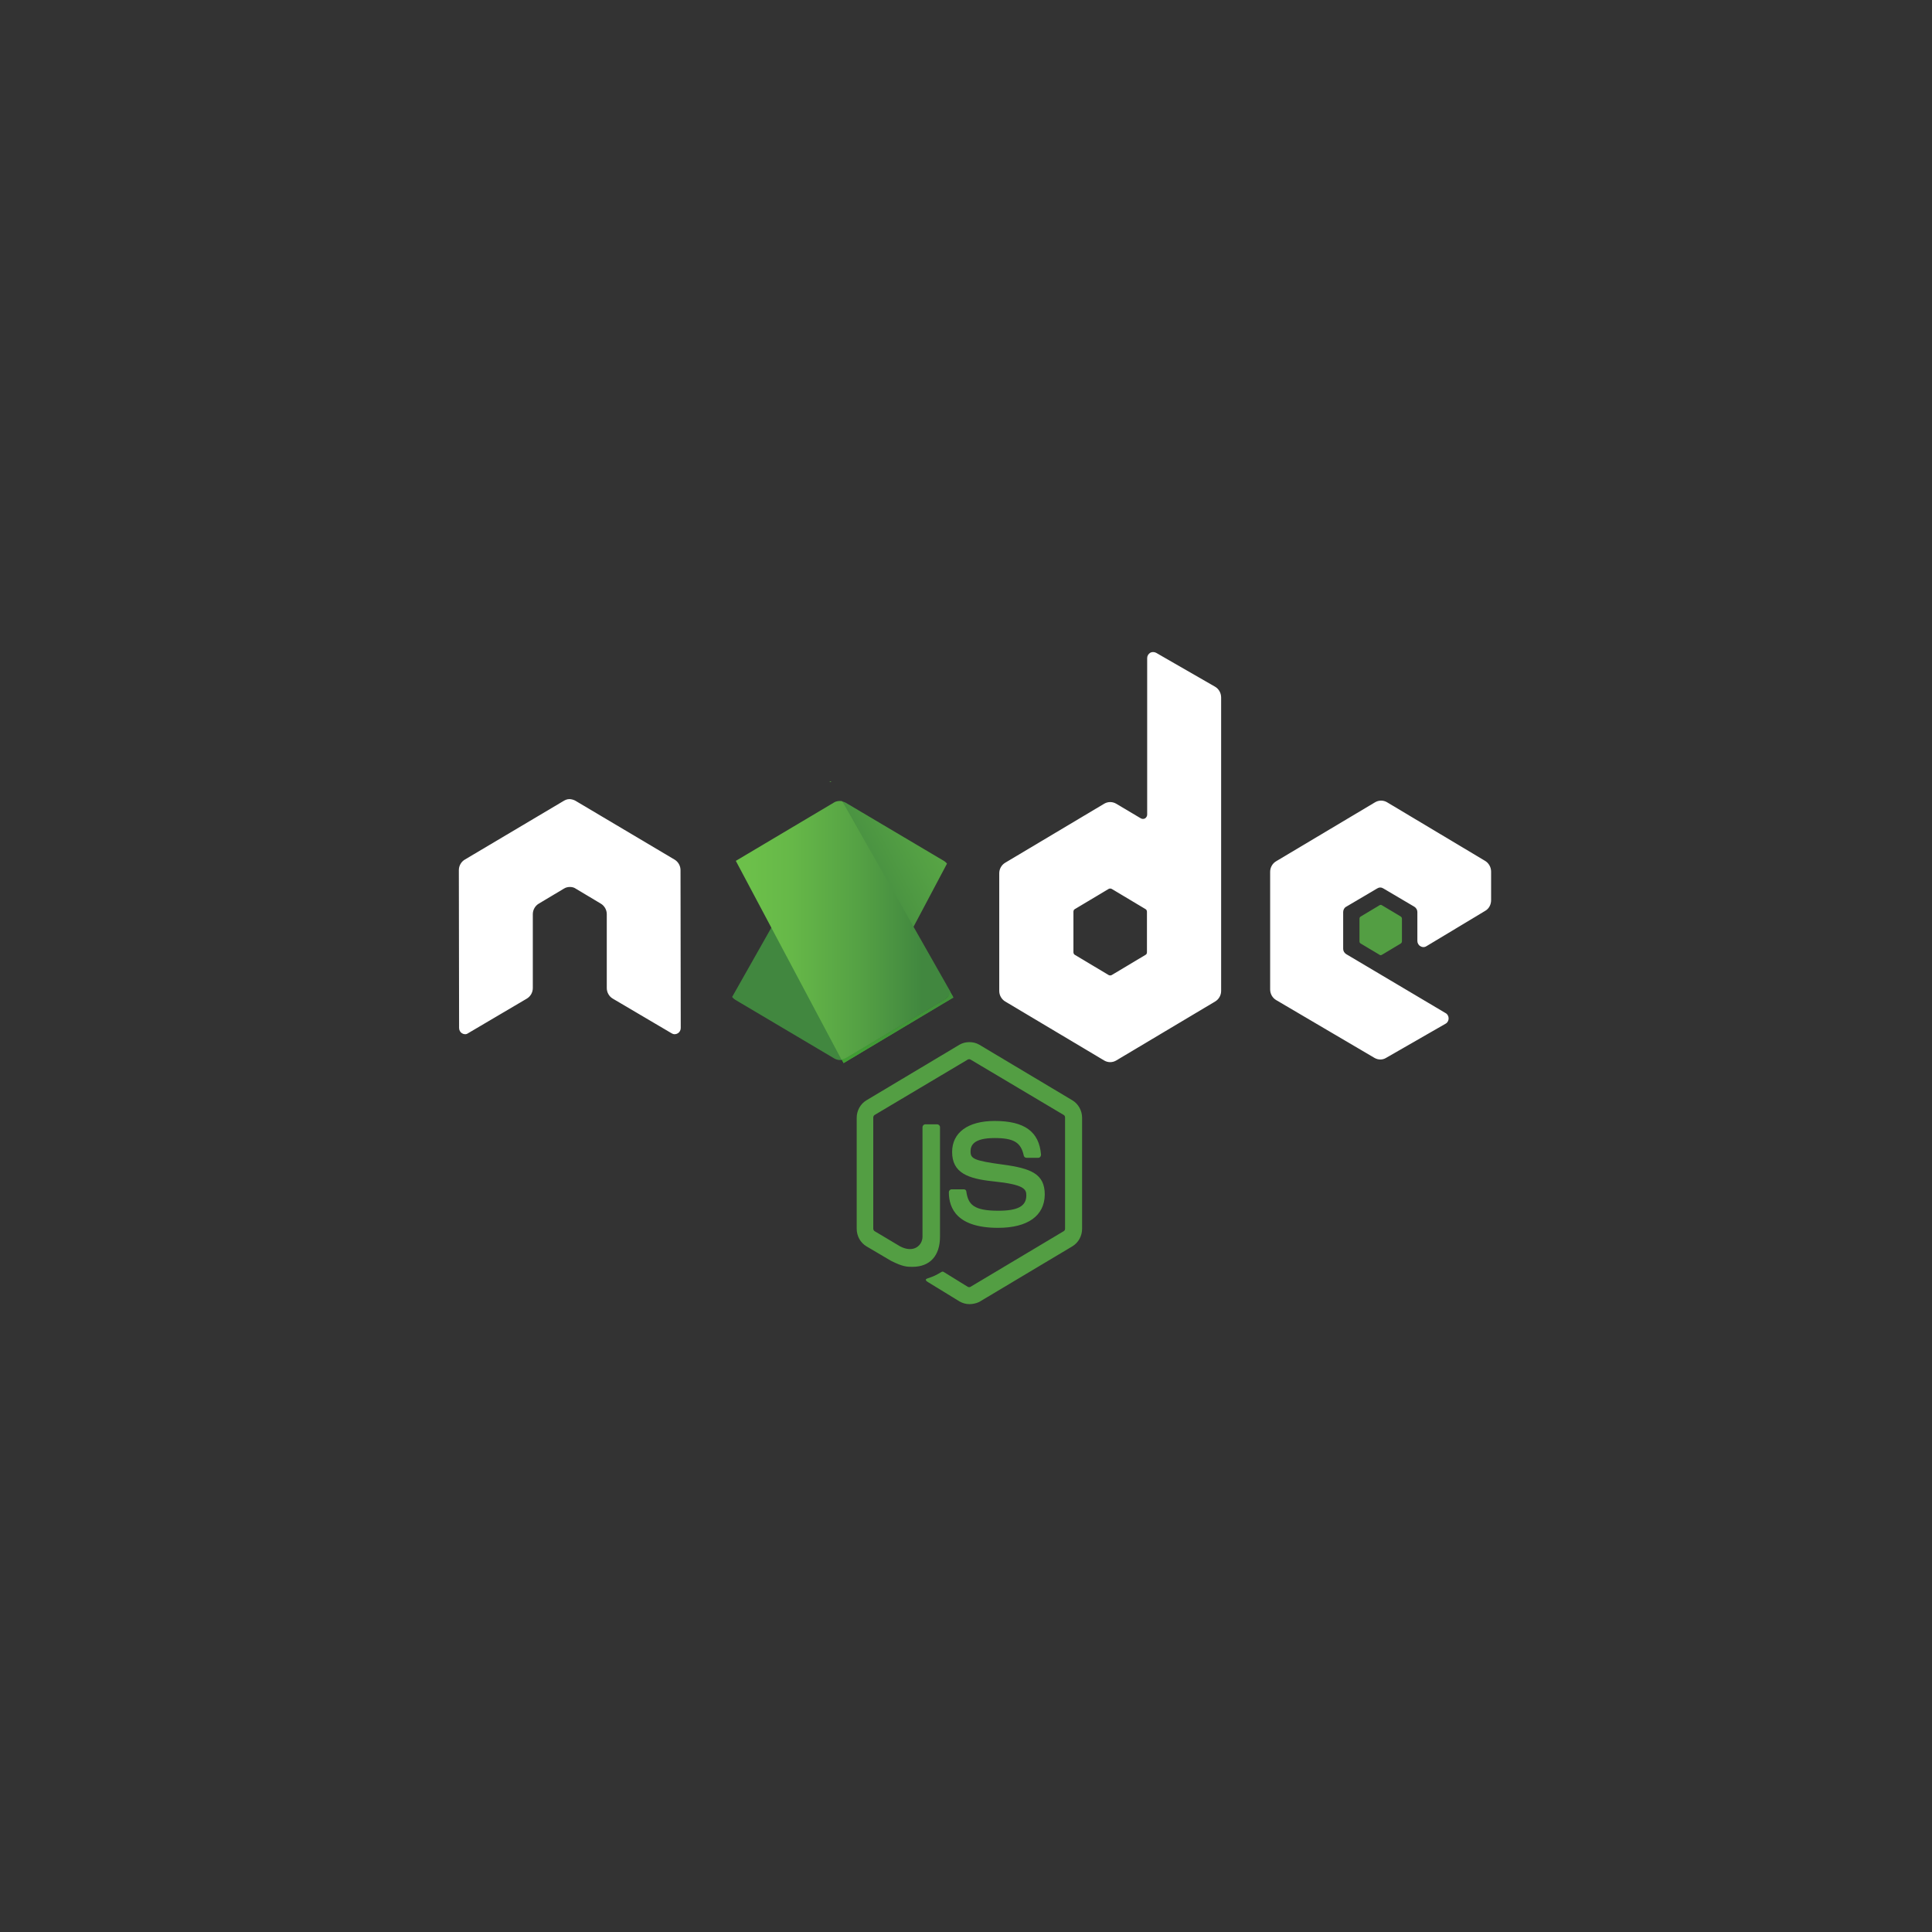 <svg width="120" height="120" viewBox="0 0 120 120" fill="none" xmlns="http://www.w3.org/2000/svg">
<rect x="0" y="0" width="120" height="120" fill="#333333" stroke="none"/>
<path d="M60.211 81.002C59.993 81.002 59.791 80.942 59.602 80.837L57.675 79.656C57.385 79.492 57.53 79.432 57.617 79.402C58.008 79.268 58.08 79.238 58.486 78.999C58.53 78.969 58.588 78.984 58.631 79.013L60.109 79.925C60.167 79.955 60.24 79.955 60.283 79.925L66.066 76.472C66.124 76.442 66.153 76.382 66.153 76.308V69.415C66.153 69.341 66.124 69.281 66.066 69.251L60.283 65.812C60.225 65.782 60.153 65.782 60.109 65.812L54.327 69.251C54.269 69.281 54.24 69.356 54.24 69.415V76.307C54.24 76.367 54.269 76.442 54.327 76.472L55.907 77.414C56.762 77.862 57.298 77.339 57.298 76.816V70.013C57.298 69.924 57.37 69.834 57.472 69.834H58.211C58.298 69.834 58.385 69.909 58.385 70.013V76.816C58.385 77.997 57.761 78.685 56.675 78.685C56.341 78.685 56.081 78.685 55.341 78.311L53.82 77.414C53.443 77.19 53.211 76.771 53.211 76.322V69.43C53.211 68.982 53.443 68.563 53.82 68.339L59.602 64.885C59.964 64.676 60.457 64.676 60.819 64.885L66.602 68.339C66.979 68.563 67.211 68.982 67.211 69.43V76.322C67.211 76.771 66.979 77.19 66.602 77.414L60.819 80.867C60.631 80.957 60.414 81.002 60.211 81.002H60.211ZM61.993 76.263C59.457 76.263 58.935 75.067 58.935 74.05C58.935 73.96 59.008 73.871 59.109 73.871H59.863C59.95 73.871 60.022 73.93 60.022 74.02C60.138 74.812 60.472 75.201 62.008 75.201C63.225 75.201 63.747 74.917 63.747 74.244C63.747 73.856 63.602 73.572 61.703 73.377C60.124 73.213 59.138 72.854 59.138 71.553C59.138 70.342 60.124 69.625 61.776 69.625C63.631 69.625 64.544 70.283 64.66 71.718C64.66 71.763 64.645 71.807 64.617 71.852C64.588 71.882 64.544 71.912 64.501 71.912H63.747C63.675 71.912 63.602 71.852 63.588 71.778C63.414 70.955 62.964 70.686 61.776 70.686C60.443 70.686 60.283 71.165 60.283 71.523C60.283 71.957 60.472 72.091 62.269 72.331C64.051 72.57 64.892 72.914 64.892 74.199C64.877 75.515 63.834 76.263 61.993 76.263Z" fill="#539E43"/>
<path d="M42.268 54.045C42.268 53.776 42.123 53.522 41.891 53.387L35.746 49.739C35.645 49.679 35.529 49.65 35.413 49.635H35.355C35.239 49.635 35.123 49.679 35.022 49.739L28.877 53.387C28.645 53.522 28.5 53.776 28.5 54.045L28.515 63.852C28.515 63.987 28.587 64.121 28.703 64.181C28.819 64.256 28.964 64.256 29.065 64.181L32.717 62.029C32.949 61.894 33.094 61.64 33.094 61.371V56.781C33.094 56.512 33.239 56.258 33.471 56.123L35.022 55.196C35.138 55.121 35.268 55.091 35.398 55.091C35.529 55.091 35.659 55.121 35.761 55.196L37.312 56.123C37.543 56.258 37.688 56.512 37.688 56.781V61.371C37.688 61.64 37.833 61.894 38.065 62.029L41.717 64.181C41.774 64.218 41.839 64.237 41.906 64.237C41.972 64.237 42.038 64.218 42.094 64.181C42.21 64.121 42.282 63.987 42.282 63.852L42.268 54.045ZM71.804 40.545C71.688 40.485 71.543 40.485 71.441 40.545C71.325 40.62 71.253 40.739 71.253 40.874V50.592C71.253 50.681 71.21 50.771 71.123 50.831C71.036 50.876 70.949 50.876 70.862 50.831L69.326 49.919C69.213 49.853 69.085 49.818 68.956 49.818C68.826 49.818 68.699 49.853 68.586 49.919L62.441 53.582C62.21 53.716 62.065 53.97 62.065 54.239V61.55C62.065 61.819 62.21 62.073 62.441 62.208L68.586 65.871C68.699 65.937 68.826 65.972 68.956 65.972C69.085 65.972 69.213 65.937 69.326 65.871L75.47 62.208C75.702 62.073 75.847 61.819 75.847 61.55V43.326C75.847 43.042 75.702 42.788 75.47 42.653L71.804 40.545H71.804ZM71.239 59.143C71.239 59.218 71.21 59.278 71.151 59.307L69.05 60.563C69.021 60.578 68.989 60.586 68.956 60.586C68.923 60.586 68.891 60.578 68.862 60.563L66.76 59.307C66.702 59.278 66.673 59.203 66.673 59.143V56.631C66.673 56.557 66.702 56.497 66.76 56.467L68.862 55.211C68.891 55.196 68.923 55.189 68.956 55.189C68.989 55.189 69.021 55.196 69.05 55.211L71.151 56.467C71.21 56.497 71.239 56.572 71.239 56.631V59.143ZM92.253 56.572C92.485 56.437 92.615 56.183 92.615 55.914V54.135C92.615 53.866 92.47 53.611 92.253 53.477L86.151 49.829C86.039 49.763 85.911 49.728 85.782 49.728C85.652 49.728 85.525 49.763 85.412 49.829L79.267 53.492C79.035 53.626 78.891 53.88 78.891 54.15V61.46C78.891 61.729 79.035 61.984 79.267 62.118L85.369 65.706C85.601 65.841 85.876 65.841 86.093 65.706L89.789 63.584C89.905 63.524 89.977 63.389 89.977 63.255C89.977 63.12 89.905 62.986 89.789 62.926L83.615 59.263C83.499 59.188 83.427 59.068 83.427 58.934V56.647C83.427 56.512 83.499 56.377 83.615 56.318L85.543 55.181C85.599 55.145 85.664 55.125 85.731 55.125C85.798 55.125 85.863 55.145 85.919 55.181L87.847 56.318C87.963 56.392 88.035 56.512 88.035 56.647V58.441C88.035 58.575 88.108 58.71 88.224 58.769C88.28 58.806 88.345 58.825 88.412 58.825C88.479 58.825 88.544 58.806 88.6 58.769L92.253 56.572Z" fill="white"/>
<path d="M85.686 56.226C85.707 56.211 85.733 56.203 85.758 56.203C85.784 56.203 85.809 56.211 85.831 56.226L87.005 56.928C87.048 56.958 87.077 57.003 87.077 57.063V58.468C87.077 58.528 87.048 58.573 87.005 58.603L85.831 59.305C85.809 59.32 85.784 59.328 85.758 59.328C85.733 59.328 85.707 59.32 85.686 59.305L84.512 58.603C84.468 58.573 84.439 58.528 84.439 58.468V57.063C84.439 57.003 84.468 56.958 84.512 56.928L85.686 56.226Z" fill="#539E43"/>
<path d="M58.661 53.492L52.531 49.859C52.47 49.828 52.407 49.803 52.342 49.784L45.473 61.924C45.53 61.996 45.598 62.056 45.676 62.103L51.806 65.736C51.98 65.841 52.183 65.871 52.371 65.811L58.82 53.641C58.777 53.582 58.719 53.537 58.661 53.492V53.492Z" fill="url(#paint0_linear_688_16402)"/>
<path fill-rule="evenodd" clip-rule="evenodd" d="M51.599 48.522L51.512 48.566H51.628L51.599 48.522Z" fill="url(#paint1_linear_688_16402)"/>
<path fill-rule="evenodd" clip-rule="evenodd" d="M58.674 62.082C58.848 61.977 58.978 61.798 59.036 61.603L52.312 49.763C52.138 49.733 51.949 49.748 51.79 49.852L45.703 53.47L52.268 65.819C52.364 65.803 52.456 65.773 52.544 65.73L58.674 62.082L58.674 62.082Z" fill="url(#paint2_linear_688_16402)"/>
<path fill-rule="evenodd" clip-rule="evenodd" d="M59.24 61.962L59.195 61.887V61.991L59.239 61.962H59.24Z" fill="url(#paint3_linear_688_16402)"/>
<path fill-rule="evenodd" clip-rule="evenodd" d="M58.674 62.081L52.559 65.714C52.472 65.76 52.379 65.79 52.283 65.804L52.399 66.028L59.182 61.977V61.887L59.008 61.588C58.979 61.797 58.848 61.977 58.674 62.081Z" fill="url(#paint4_linear_688_16402)"/>
<path fill-rule="evenodd" clip-rule="evenodd" d="M58.674 62.081L52.559 65.714C52.472 65.76 52.379 65.79 52.283 65.804L52.399 66.028L59.182 61.977V61.887L59.008 61.588C58.979 61.797 58.848 61.977 58.674 62.081Z" fill="url(#paint5_linear_688_16402)"/>
<defs>
<linearGradient id="paint0_linear_688_16402" x1="51.249" y1="58.643" x2="68.231" y2="49.699" gradientUnits="userSpaceOnUse">
<stop offset="0.138" stop-color="#41873F"/>
<stop offset="0.403" stop-color="#54A044"/>
<stop offset="0.714" stop-color="#66B848"/>
<stop offset="0.908" stop-color="#6CC04A"/>
</linearGradient>
<linearGradient id="paint1_linear_688_16402" x1="46.398" y1="48.528" x2="57.685" y2="48.528" gradientUnits="userSpaceOnUse">
<stop offset="0.092" stop-color="#6CC04A"/>
<stop offset="0.286" stop-color="#66B848"/>
<stop offset="0.597" stop-color="#54A044"/>
<stop offset="0.862" stop-color="#41873F"/>
</linearGradient>
<linearGradient id="paint2_linear_688_16402" x1="45.118" y1="57.784" x2="59.236" y2="57.784" gradientUnits="userSpaceOnUse">
<stop offset="0.092" stop-color="#6CC04A"/>
<stop offset="0.286" stop-color="#66B848"/>
<stop offset="0.597" stop-color="#54A044"/>
<stop offset="0.862" stop-color="#41873F"/>
</linearGradient>
<linearGradient id="paint3_linear_688_16402" x1="54.886" y1="61.925" x2="59.208" y2="61.925" gradientUnits="userSpaceOnUse">
<stop offset="0.092" stop-color="#6CC04A"/>
<stop offset="0.286" stop-color="#66B848"/>
<stop offset="0.597" stop-color="#54A044"/>
<stop offset="0.862" stop-color="#41873F"/>
</linearGradient>
<linearGradient id="paint4_linear_688_16402" x1="45.118" y1="63.82" x2="59.237" y2="63.82" gradientUnits="userSpaceOnUse">
<stop offset="0.092" stop-color="#6CC04A"/>
<stop offset="0.286" stop-color="#66B848"/>
<stop offset="0.597" stop-color="#54A044"/>
<stop offset="0.862" stop-color="#41873F"/>
</linearGradient>
<linearGradient id="paint5_linear_688_16402" x1="61.294" y1="52.216" x2="57.496" y2="71.506" gradientUnits="userSpaceOnUse">
<stop stop-color="#41873F"/>
<stop offset="0.329" stop-color="#418B3D"/>
<stop offset="0.635" stop-color="#419637"/>
<stop offset="0.932" stop-color="#3FA92D"/>
<stop offset="1" stop-color="#3FAE2A"/>
</linearGradient>
</defs>
</svg>
